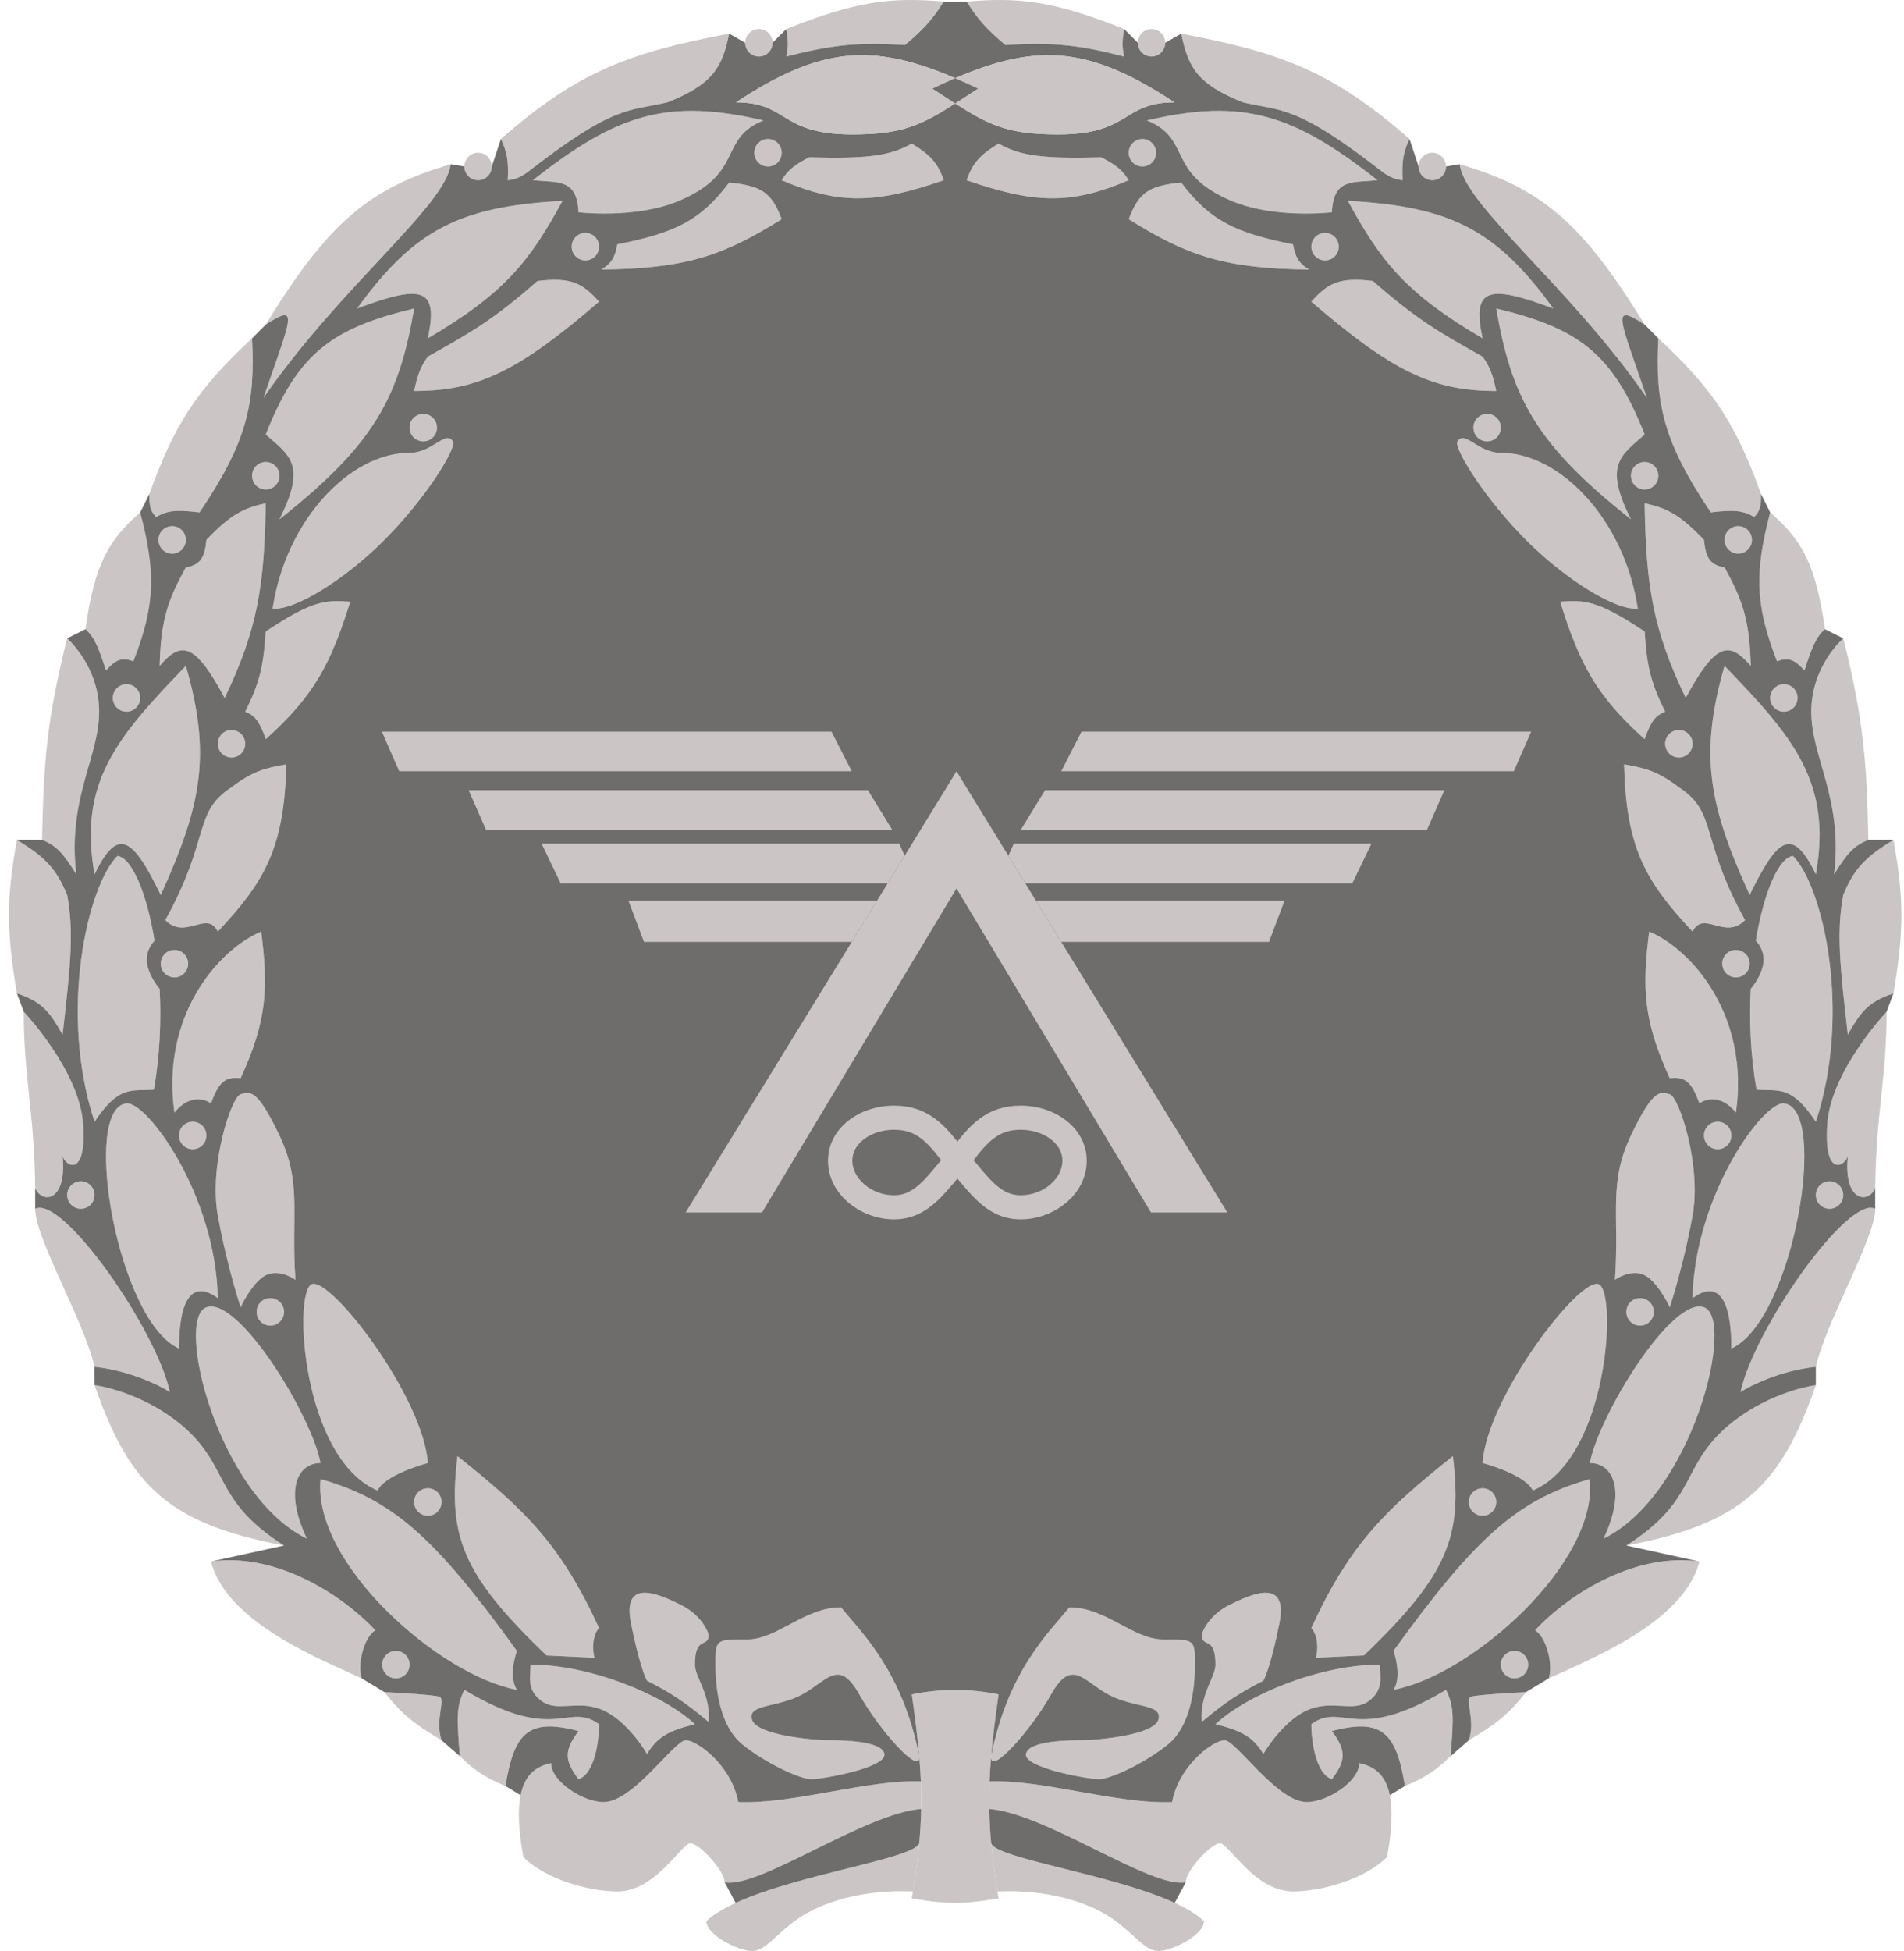 <svg width="164" height="168" viewBox="0 0 164 168" fill="none" xmlns="http://www.w3.org/2000/svg">
<path d="M78.636 162.871C74.212 162.674 70.673 163.858 68.707 165.238C66.74 166.619 65.954 168 64.774 168C63.594 168 60.841 166.619 60.841 165.436C61.446 164.861 62.321 164.338 63.366 163.858C68.774 161.374 78.723 160.051 79.176 158.729C79.058 160.007 78.879 161.36 78.636 162.871Z" fill="#CBC5C5"/>
<path d="M79.176 151.228C79.177 151.242 79.178 151.255 79.18 151.269C79.297 152.937 75.772 149.038 74.016 145.907C72.246 142.751 71.263 144.724 69.1 145.907C66.937 147.091 64.381 146.696 64.774 148.077C65.167 149.458 70.28 149.852 71.263 149.852C72.246 149.852 75.982 149.852 76.179 151.036C76.375 152.219 70.87 153.206 69.886 153.206C68.903 153.206 65.954 151.825 63.987 150.247C62.021 148.669 61.628 145.513 61.628 143.343C61.628 141.173 61.628 141.173 64.381 141.173C66.937 141.173 69.297 138.411 72.443 138.411C74.212 140.581 77.752 143.935 79.176 151.228Z" fill="#CBC5C5"/>
<path d="M59.858 143.343C59.858 140.778 61.038 141.962 61.038 140.778C60.907 140.252 60.252 139.003 58.678 138.214C56.712 137.228 53.566 135.847 54.352 139.792C54.982 142.948 55.532 144.395 55.729 144.724C57.776 145.773 58.934 146.515 61.038 148.274C61.235 145.907 59.858 144.447 59.858 143.343Z" fill="#CBC5C5"/>
<path d="M59.858 148.471C57.105 145.907 50.813 143.343 45.701 143.343C45.701 144.329 45.307 145.513 46.684 146.499C48.06 147.485 49.83 146.302 51.993 147.288C53.723 148.077 55.205 150.115 55.729 151.036C56.606 149.599 57.538 149.046 59.858 148.471Z" fill="#CBC5C5"/>
<path d="M49.83 153.206C51.246 152.732 51.6 149.852 51.6 148.471C48.847 146.499 47.864 150.247 39.998 145.513C39.305 146.941 39.337 147.809 39.605 151.228C40.864 152.43 41.682 153.014 43.538 153.797C44.284 149.23 45.484 147.912 49.83 149.063C48.611 150.705 48.577 151.564 49.83 153.206Z" fill="#CBC5C5"/>
<path d="M62.414 162.082C62.414 161.096 60.252 158.729 59.465 158.729C58.678 158.729 56.516 162.871 53.173 162.871C50.809 162.871 47.069 161.885 45.081 159.912C44.626 157.465 44.601 155.77 44.841 154.587C45.239 152.624 46.366 152.071 47.47 151.825C47.47 153.403 50.223 155.178 51.993 155.178C54.549 155.178 58.089 149.852 59.072 149.852C60.055 149.852 63.004 152.022 63.594 155.178C68.314 155.376 74.802 153.206 79.316 153.403C79.349 154.203 79.359 154.985 79.344 155.77C74.409 156.165 65.364 162.674 62.414 162.082Z" fill="#CBC5C5"/>
<path d="M51.206 142.751C50.892 141.489 51.272 140.515 51.6 140.187C48.259 132.94 45.233 130.03 39.408 125.392C38.575 132.222 39.756 135.552 47.077 142.554L51.206 142.751Z" fill="#CBC5C5"/>
<path d="M32.92 143.343C32.92 143.996 33.448 144.526 34.099 144.526C34.751 144.526 35.279 143.996 35.279 143.343C35.279 142.689 34.751 142.159 34.099 142.159C33.448 142.159 32.92 142.689 32.92 143.343Z" fill="#CBC5C5"/>
<path d="M35.672 129.337C35.672 129.991 36.201 130.521 36.852 130.521C37.504 130.521 38.032 129.991 38.032 129.337C38.032 128.684 37.504 128.154 36.852 128.154C36.201 128.154 35.672 128.684 35.672 129.337Z" fill="#CBC5C5"/>
<path d="M22.105 112.965C22.105 113.619 22.633 114.149 23.285 114.149C23.936 114.149 24.464 113.619 24.464 112.965C24.464 112.311 23.936 111.782 23.285 111.782C22.633 111.782 22.105 112.311 22.105 112.965Z" fill="#CBC5C5"/>
<path d="M5.784 102.905C5.784 103.559 6.312 104.088 6.964 104.088C7.616 104.088 8.144 103.559 8.144 102.905C8.144 102.251 7.616 101.721 6.964 101.721C6.312 101.721 5.784 102.251 5.784 102.905Z" fill="#CBC5C5"/>
<path d="M15.419 97.776C15.419 98.43 15.947 98.96 16.599 98.96C17.251 98.96 17.779 98.43 17.779 97.776C17.779 97.123 17.251 96.593 16.599 96.593C15.947 96.593 15.419 97.123 15.419 97.776Z" fill="#CBC5C5"/>
<path d="M13.846 82.982C13.846 83.635 14.374 84.165 15.026 84.165C15.678 84.165 16.206 83.635 16.206 82.982C16.206 82.328 15.678 81.798 15.026 81.798C14.374 81.798 13.846 82.328 13.846 82.982Z" fill="#CBC5C5"/>
<path d="M9.717 60.1C9.717 60.754 10.245 61.283 10.897 61.283C11.548 61.283 12.076 60.754 12.076 60.1C12.076 59.446 11.548 58.916 10.897 58.916C10.245 58.916 9.717 59.446 9.717 60.1Z" fill="#CBC5C5"/>
<path d="M18.762 64.045C18.762 64.699 19.29 65.229 19.942 65.229C20.593 65.229 21.122 64.699 21.122 64.045C21.122 63.391 20.593 62.862 19.942 62.862C19.29 62.862 18.762 63.391 18.762 64.045Z" fill="#CBC5C5"/>
<path d="M13.649 46.489C13.649 47.143 14.178 47.673 14.829 47.673C15.481 47.673 16.009 47.143 16.009 46.489C16.009 45.836 15.481 45.306 14.829 45.306C14.178 45.306 13.649 45.836 13.649 46.489Z" fill="#CBC5C5"/>
<path d="M21.712 40.966C21.712 41.62 22.24 42.15 22.891 42.15C23.543 42.15 24.071 41.62 24.071 40.966C24.071 40.312 23.543 39.782 22.891 39.782C22.24 39.782 21.712 40.312 21.712 40.966Z" fill="#CBC5C5"/>
<path d="M35.279 36.824C35.279 37.477 35.807 38.007 36.459 38.007C37.111 38.007 37.639 37.477 37.639 36.824C37.639 36.17 37.111 35.64 36.459 35.64C35.807 35.64 35.279 36.17 35.279 36.824Z" fill="#CBC5C5"/>
<path d="M49.24 21.24C49.24 21.894 49.768 22.424 50.42 22.424C51.072 22.424 51.6 21.894 51.6 21.24C51.6 20.587 51.072 20.057 50.42 20.057C49.768 20.057 49.24 20.587 49.24 21.24Z" fill="#CBC5C5"/>
<path d="M39.998 14.336C39.998 14.99 40.527 15.52 41.178 15.52C41.83 15.52 42.358 14.99 42.358 14.336C42.358 13.682 41.83 13.153 41.178 13.153C40.527 13.153 39.998 13.682 39.998 14.336Z" fill="#CBC5C5"/>
<path d="M64.971 13.153C64.971 13.806 65.499 14.336 66.15 14.336C66.802 14.336 67.33 13.806 67.33 13.153C67.33 12.499 66.802 11.969 66.15 11.969C65.499 11.969 64.971 12.499 64.971 13.153Z" fill="#CBC5C5"/>
<path d="M64.184 3.684C64.184 4.338 64.712 4.868 65.364 4.868C66.016 4.868 66.544 4.338 66.544 3.684C66.544 3.031 66.016 2.501 65.364 2.501C64.712 2.501 64.184 3.031 64.184 3.684Z" fill="#CBC5C5"/>
<path d="M44.521 142.159C44.259 142.883 43.892 144.566 44.521 145.513C37.832 144.273 26.895 134.609 27.61 127.365C33.715 129.111 37.354 132.207 44.521 142.159Z" fill="#CBC5C5"/>
<path d="M36.852 125.984C36.459 120.264 28.397 109.809 26.824 110.598C25.251 111.387 26.037 125.59 32.526 128.351C32.998 127.247 35.607 126.313 36.852 125.984Z" fill="#CBC5C5"/>
<path d="M32.33 140.384C29.183 137.031 23.481 133.677 18.172 134.466C19.549 139.792 27.807 142.948 31.15 144.526C30.757 143.343 31.346 140.976 32.33 140.384Z" fill="#CBC5C5"/>
<path d="M38.032 149.852C37.442 148.077 38.425 146.302 37.835 146.104C37.364 145.947 34.493 145.776 33.116 145.71C34.454 147.434 35.496 148.353 38.032 149.852Z" fill="#CBC5C5"/>
<path d="M27.61 125.984C26.824 121.842 20.532 111.584 17.779 112.571C15.026 113.557 18.762 128.746 26.431 132.494C24.464 128.351 25.595 125.984 27.61 125.984Z" fill="#CBC5C5"/>
<path d="M25.448 110.203C25.054 104.483 26.037 101.919 24.071 97.776C22.105 93.634 21.515 94.028 20.728 94.226C19.942 94.423 17.976 100.341 18.762 104.68C19.391 108.152 20.335 111.387 20.728 112.571C21.056 111.847 21.947 110.282 22.891 109.809C23.835 109.336 24.989 109.875 25.448 110.203Z" fill="#CBC5C5"/>
<path d="M18.762 111.782C18.586 102.905 12.666 94.837 10.897 95.015C6.964 95.409 10.11 113.754 15.419 116.121C15.419 111.782 16.599 110.203 18.762 111.782Z" fill="#CBC5C5"/>
<path d="M24.464 133.085C18.565 129.337 19.745 126.576 16.206 123.222C13.374 120.54 9.651 119.475 8.144 119.277C11.148 127.891 14.438 131.19 24.464 133.085Z" fill="#CBC5C5"/>
<path d="M14.633 119.869C13.453 114.442 5.391 102.905 3.031 104.088C3.031 106.653 7.253 113.754 8.144 117.699C11.133 118.015 13.715 119.277 14.633 119.869Z" fill="#CBC5C5"/>
<path d="M22.498 80.22C18.762 81.798 13.846 87.519 15.026 95.804C16.284 94.226 17.648 94.62 18.172 95.015C18.815 93.26 19.33 92.672 20.728 92.845C22.992 87.896 23.125 85.135 22.498 80.22Z" fill="#CBC5C5"/>
<path d="M10.11 73.711C7.554 76.275 5.021 87.129 8.144 96.593C10.288 93.39 11.324 93.985 13.256 93.831C13.773 90.881 13.895 87.892 13.752 85.152C13.456 84.823 12.824 83.929 12.666 82.982C12.509 82.035 13.032 81.272 13.313 81.009C12.623 76.786 11.32 73.823 10.11 73.711Z" fill="#CBC5C5"/>
<path d="M2.048 87.124C2.048 92.845 2.97 95.882 3.031 102.313C3.621 103.694 5.784 103.497 5.391 99.552C5.672 100.492 7.476 101.396 7.161 96.79C6.845 92.184 2.048 87.124 2.048 87.124Z" fill="#CBC5C5"/>
<path d="M24.661 65.82C24.487 73.016 22.82 75.892 18.762 80.22C17.807 78.31 16.009 81.009 14.239 79.234C18.172 72.133 16.599 69.963 19.942 67.793C21.814 66.373 22.838 66.148 24.661 65.82Z" fill="#CBC5C5"/>
<path d="M16.009 57.338C10.11 63.453 6.729 67.343 8.144 75.289C10.164 71.104 11.442 72.134 13.846 77.064C17.398 69.273 18.2 64.948 16.009 57.338Z" fill="#CBC5C5"/>
<path d="M5.391 89.097C6.077 83.149 6.374 80.22 5.784 77.064C4.873 74.873 3.948 73.827 1.458 72.33C0.509 77.495 0.587 80.381 1.458 85.546C3.679 86.263 4.337 87.236 5.391 89.097Z" fill="#CBC5C5"/>
<path d="M6.571 75.289C5.784 68.779 8.537 65.229 8.537 61.283C8.537 57.338 5.784 54.971 5.784 54.971C4.007 62.022 3.755 65.756 3.621 72.33C4.801 72.774 5.452 73.462 6.571 75.289Z" fill="#CBC5C5"/>
<path d="M30.167 51.815C28.474 57.227 27.032 59.924 22.891 63.651C22.324 62.029 21.924 61.605 21.122 61.283C22.487 58.575 22.701 57.064 22.891 54.38C27.031 51.604 28.158 51.678 30.167 51.815Z" fill="#CBC5C5"/>
<path d="M19.352 60.1C16.792 55.328 15.611 55.163 13.752 57.338C13.847 53.266 14.519 51.582 16.009 48.856C17.395 48.654 17.645 47.802 17.779 46.489C19.906 44.256 21 43.757 22.891 43.333C22.773 50.416 22.199 54.174 19.352 60.1Z" fill="#CBC5C5"/>
<path d="M12.076 44.122C9.287 46.56 8.159 48.612 7.357 54.182C8.114 54.83 8.488 55.745 9.127 57.733C10.024 56.736 10.542 56.594 11.487 56.944C13.404 52.038 13.406 49.232 12.076 44.122Z" fill="#CBC5C5"/>
<path d="M23.481 52.407C24.631 44.756 30.167 38.993 35.279 38.993C37.245 38.993 38.36 37.021 39.015 38.007C39.367 38.536 36.698 42.95 32.92 46.686C29.653 49.916 25.396 52.59 23.481 52.407Z" fill="#CBC5C5"/>
<path d="M35.672 26.566C28.716 28.241 25.682 30.306 22.891 37.415C24.928 39.225 26.459 39.985 24.071 44.714C32.279 38.242 34.358 34.195 35.672 26.566Z" fill="#CBC5C5"/>
<path d="M21.712 29.131C16.915 33.587 15.025 36.557 12.863 42.544C12.861 43.509 12.921 43.998 13.453 44.517C14.342 43.999 15.077 43.86 17.189 44.122C21.265 38.076 21.994 34.815 21.712 29.131Z" fill="#CBC5C5"/>
<path d="M48.453 17.295C39.567 17.788 35.675 19.79 30.757 26.566C36.425 24.431 37.772 24.823 36.852 29.131C43.452 25.259 45.606 22.524 48.453 17.295Z" fill="#CBC5C5"/>
<path d="M38.819 14.139C38.425 17.689 29.38 24.593 22.695 34.259C25.054 27.355 25.855 26.02 22.891 27.947C28.388 18.958 31.927 16.194 38.819 14.139Z" fill="#CBC5C5"/>
<path d="M51.6 25.974C50.197 24.422 49.242 23.828 46.291 24.199C42.526 27.521 40.49 28.665 37.016 30.616L36.852 30.709C36.235 31.543 35.954 32.308 35.672 33.667C41.15 33.679 44.664 31.948 51.6 25.974Z" fill="#CBC5C5"/>
<path d="M58.482 17.295C54.746 18.873 49.83 18.281 49.83 18.281C49.696 15.362 48.089 15.737 45.897 15.52C53.15 9.82 57.465 8.437 65.757 10.371C61.825 11.969 64.184 14.886 58.482 17.295Z" fill="#CBC5C5"/>
<path d="M51.796 23.213C59.131 23.14 62.366 21.98 67.33 18.873C66.446 16.517 65.532 15.999 62.808 15.717C60.315 19.047 58.055 20.068 53.173 21.043C52.983 22.091 52.716 22.656 51.796 23.213Z" fill="#CBC5C5"/>
<path d="M62.808 2.895C62.207 5.762 61.476 7.222 57.499 8.813C54.002 9.623 52.891 9.017 45.307 14.928C44.672 15.327 44.328 15.459 43.734 15.52C43.823 13.868 43.671 13.09 43.145 11.969C49.873 6.063 54.353 4.511 62.808 2.895Z" fill="#CBC5C5"/>
<path d="M81.291 15.52C80.764 14.021 80.143 13.346 78.538 12.364C76.631 13.445 74.66 13.678 69.69 13.547C68.427 14.207 67.882 14.629 67.33 15.52C72.225 17.598 75.304 17.591 81.291 15.52Z" fill="#CBC5C5"/>
<path d="M81.291 0.134C80.358 1.607 79.674 2.43 77.948 3.881C73.716 3.612 71.504 3.903 67.724 4.868C67.928 3.945 67.876 3.424 67.724 2.501C73.817 0.082 76.694 -0.247 81.291 0.134Z" fill="#CBC5C5"/>
<path d="M85.915 162.871C90.338 162.674 93.878 163.858 95.844 165.238C97.81 166.619 98.597 168 99.777 168C100.957 168 103.709 166.619 103.709 165.436C103.105 164.861 102.229 164.338 101.185 163.858C95.776 161.374 85.828 160.051 85.375 158.729C85.493 160.007 85.672 161.36 85.915 162.871Z" fill="#CBC5C5"/>
<path d="M85.375 151.228C85.374 151.242 85.373 151.255 85.371 151.269C85.254 152.937 88.779 149.038 90.535 145.907C92.305 142.751 93.288 144.724 95.451 145.907C97.614 147.091 100.17 146.696 99.777 148.077C99.383 149.458 94.271 149.852 93.288 149.852C92.305 149.852 88.569 149.852 88.372 151.036C88.175 152.219 93.681 153.206 94.664 153.206C95.647 153.206 98.597 151.825 100.563 150.247C102.53 148.669 102.923 145.513 102.923 143.343C102.923 141.173 102.923 141.173 100.17 141.173C97.614 141.173 95.254 138.411 92.108 138.411C90.338 140.581 86.799 143.935 85.375 151.228Z" fill="#CBC5C5"/>
<path d="M104.693 143.343C104.693 140.778 103.513 141.962 103.513 140.778C103.644 140.252 104.299 139.003 105.872 138.214C107.839 137.228 110.985 135.847 110.198 139.792C109.569 142.948 109.018 144.395 108.822 144.724C106.775 145.773 105.616 146.515 103.513 148.274C103.316 145.907 104.693 144.447 104.693 143.343Z" fill="#CBC5C5"/>
<path d="M104.693 148.471C107.445 145.907 113.738 143.343 118.85 143.343C118.85 144.329 119.243 145.513 117.867 146.499C116.491 147.485 114.721 146.302 112.558 147.288C110.827 148.077 109.346 150.115 108.822 151.036C107.945 149.599 107.013 149.046 104.693 148.471Z" fill="#CBC5C5"/>
<path d="M114.721 153.206C113.305 152.732 112.951 149.852 112.951 148.471C115.704 146.499 116.687 150.247 124.552 145.513C125.246 146.941 125.214 147.809 124.946 151.228C123.687 152.43 122.869 153.014 121.013 153.797C120.267 149.23 119.067 147.912 114.721 149.063C115.94 150.705 115.974 151.564 114.721 153.206Z" fill="#CBC5C5"/>
<path d="M102.136 162.082C102.136 161.096 104.299 158.729 105.086 158.729C105.872 158.729 108.035 162.871 111.378 162.871C113.742 162.871 117.482 161.885 119.47 159.912C119.925 157.465 119.95 155.77 119.71 154.587C119.312 152.624 118.185 152.071 117.08 151.825C117.08 153.403 114.328 155.178 112.558 155.178C110.002 155.178 106.462 149.852 105.479 149.852C104.496 149.852 101.546 152.022 100.957 155.178C96.237 155.376 89.748 153.206 85.234 153.403C85.201 154.203 85.192 154.985 85.207 155.77C90.142 156.165 99.187 162.674 102.136 162.082Z" fill="#CBC5C5"/>
<path d="M113.344 142.751C113.659 141.489 113.279 140.515 112.951 140.187C116.292 132.94 119.317 130.03 125.142 125.392C125.976 132.222 124.795 135.552 117.474 142.554L113.344 142.751Z" fill="#CBC5C5"/>
<path d="M131.631 143.343C131.631 143.996 131.103 144.526 130.451 144.526C129.8 144.526 129.272 143.996 129.272 143.343C129.272 142.689 129.8 142.159 130.451 142.159C131.103 142.159 131.631 142.689 131.631 143.343Z" fill="#CBC5C5"/>
<path d="M128.878 129.337C128.878 129.991 128.35 130.521 127.699 130.521C127.047 130.521 126.519 129.991 126.519 129.337C126.519 128.684 127.047 128.154 127.699 128.154C128.35 128.154 128.878 128.684 128.878 129.337Z" fill="#CBC5C5"/>
<path d="M142.446 112.965C142.446 113.619 141.918 114.149 141.266 114.149C140.615 114.149 140.086 113.619 140.086 112.965C140.086 112.311 140.615 111.782 141.266 111.782C141.918 111.782 142.446 112.311 142.446 112.965Z" fill="#CBC5C5"/>
<path d="M158.767 102.905C158.767 103.559 158.238 104.088 157.587 104.088C156.935 104.088 156.407 103.559 156.407 102.905C156.407 102.251 156.935 101.721 157.587 101.721C158.238 101.721 158.767 102.251 158.767 102.905Z" fill="#CBC5C5"/>
<path d="M149.132 97.776C149.132 98.43 148.603 98.96 147.952 98.96C147.3 98.96 146.772 98.43 146.772 97.776C146.772 97.123 147.3 96.593 147.952 96.593C148.603 96.593 149.132 97.123 149.132 97.776Z" fill="#CBC5C5"/>
<path d="M150.705 82.982C150.705 83.635 150.176 84.165 149.525 84.165C148.873 84.165 148.345 83.635 148.345 82.982C148.345 82.328 148.873 81.798 149.525 81.798C150.176 81.798 150.705 82.328 150.705 82.982Z" fill="#CBC5C5"/>
<path d="M154.834 60.1C154.834 60.754 154.306 61.283 153.654 61.283C153.003 61.283 152.474 60.754 152.474 60.1C152.474 59.446 153.003 58.916 153.654 58.916C154.306 58.916 154.834 59.446 154.834 60.1Z" fill="#CBC5C5"/>
<path d="M145.789 64.045C145.789 64.699 145.261 65.229 144.609 65.229C143.957 65.229 143.429 64.699 143.429 64.045C143.429 63.391 143.957 62.862 144.609 62.862C145.261 62.862 145.789 63.391 145.789 64.045Z" fill="#CBC5C5"/>
<path d="M150.901 46.489C150.901 47.143 150.373 47.673 149.721 47.673C149.07 47.673 148.542 47.143 148.542 46.489C148.542 45.836 149.07 45.306 149.721 45.306C150.373 45.306 150.901 45.836 150.901 46.489Z" fill="#CBC5C5"/>
<path d="M142.839 40.966C142.839 41.62 142.311 42.15 141.66 42.15C141.008 42.15 140.48 41.62 140.48 40.966C140.48 40.312 141.008 39.782 141.66 39.782C142.311 39.782 142.839 40.312 142.839 40.966Z" fill="#CBC5C5"/>
<path d="M129.272 36.824C129.272 37.477 128.743 38.007 128.092 38.007C127.44 38.007 126.912 37.477 126.912 36.824C126.912 36.17 127.44 35.64 128.092 35.64C128.743 35.64 129.272 36.17 129.272 36.824Z" fill="#CBC5C5"/>
<path d="M115.311 21.24C115.311 21.894 114.782 22.424 114.131 22.424C113.479 22.424 112.951 21.894 112.951 21.24C112.951 20.587 113.479 20.057 114.131 20.057C114.782 20.057 115.311 20.587 115.311 21.24Z" fill="#CBC5C5"/>
<path d="M124.552 14.336C124.552 14.99 124.024 15.52 123.373 15.52C122.721 15.52 122.193 14.99 122.193 14.336C122.193 13.682 122.721 13.153 123.373 13.153C124.024 13.153 124.552 13.682 124.552 14.336Z" fill="#CBC5C5"/>
<path d="M99.58 13.153C99.58 13.806 99.052 14.336 98.4 14.336C97.749 14.336 97.221 13.806 97.221 13.153C97.221 12.499 97.749 11.969 98.4 11.969C99.052 11.969 99.58 12.499 99.58 13.153Z" fill="#CBC5C5"/>
<path d="M100.367 3.684C100.367 4.338 99.838 4.868 99.187 4.868C98.535 4.868 98.007 4.338 98.007 3.684C98.007 3.031 98.535 2.501 99.187 2.501C99.838 2.501 100.367 3.031 100.367 3.684Z" fill="#CBC5C5"/>
<path d="M120.03 142.159C120.292 142.883 120.659 144.566 120.03 145.513C126.719 144.273 137.656 134.609 136.94 127.365C130.836 129.111 127.197 132.207 120.03 142.159Z" fill="#CBC5C5"/>
<path d="M127.699 125.984C128.092 120.264 136.154 109.809 137.727 110.598C139.3 111.387 138.513 125.59 132.024 128.351C131.553 127.247 128.944 126.313 127.699 125.984Z" fill="#CBC5C5"/>
<path d="M132.221 140.384C135.367 137.031 141.07 133.677 146.379 134.466C145.002 139.792 136.744 142.948 133.401 144.526C133.794 143.343 133.204 140.976 132.221 140.384Z" fill="#CBC5C5"/>
<path d="M126.519 149.852C127.109 148.077 126.126 146.302 126.715 146.104C127.187 145.947 130.058 145.776 131.435 145.71C130.097 147.434 129.054 148.353 126.519 149.852Z" fill="#CBC5C5"/>
<path d="M136.94 125.984C137.727 121.842 144.019 111.584 146.772 112.571C149.525 113.557 145.789 128.746 138.12 132.494C140.086 128.351 138.956 125.984 136.94 125.984Z" fill="#CBC5C5"/>
<path d="M139.103 110.203C139.497 104.483 138.513 101.919 140.48 97.776C142.446 93.634 143.036 94.028 143.822 94.226C144.609 94.423 146.575 100.341 145.789 104.68C145.16 108.152 144.216 111.387 143.822 112.571C143.495 111.847 142.603 110.282 141.66 109.809C140.716 109.336 139.562 109.875 139.103 110.203Z" fill="#CBC5C5"/>
<path d="M145.789 111.782C145.965 102.905 151.884 94.837 153.654 95.015C157.587 95.409 154.441 113.754 149.132 116.121C149.132 111.782 147.952 110.203 145.789 111.782Z" fill="#CBC5C5"/>
<path d="M140.086 133.085C145.985 129.337 144.806 126.576 148.345 123.222C151.177 120.54 154.899 119.475 156.407 119.277C153.402 127.891 150.113 131.19 140.086 133.085Z" fill="#CBC5C5"/>
<path d="M149.918 119.869C151.098 114.442 159.16 102.905 161.519 104.088C161.519 106.653 157.298 113.754 156.407 117.699C153.418 118.015 150.836 119.277 149.918 119.869Z" fill="#CBC5C5"/>
<path d="M142.053 80.22C145.789 81.798 150.705 87.519 149.525 95.804C148.266 94.226 146.903 94.62 146.379 95.015C145.736 93.26 145.221 92.672 143.822 92.845C141.559 87.896 141.426 85.135 142.053 80.22Z" fill="#CBC5C5"/>
<path d="M154.441 73.711C156.997 76.275 159.53 87.129 156.407 96.593C154.263 93.39 153.227 93.985 151.295 93.831C150.778 90.881 150.656 87.892 150.799 85.152C151.095 84.823 151.727 83.929 151.884 82.982C152.042 82.035 151.519 81.272 151.237 81.009C151.927 76.786 153.231 73.823 154.441 73.711Z" fill="#CBC5C5"/>
<path d="M162.503 87.124C162.503 92.845 161.581 95.882 161.519 102.313C160.93 103.694 158.767 103.497 159.16 99.552C158.879 100.492 157.075 101.396 157.39 96.79C157.705 92.184 162.503 87.124 162.503 87.124Z" fill="#CBC5C5"/>
<path d="M139.89 65.82C140.064 73.016 141.731 75.892 145.789 80.22C146.744 78.31 148.542 81.009 150.311 79.234C146.379 72.133 147.952 69.963 144.609 67.793C142.737 66.373 141.713 66.148 139.89 65.82Z" fill="#CBC5C5"/>
<path d="M148.542 57.338C154.441 63.453 157.821 67.343 156.407 75.289C154.387 71.104 153.109 72.134 150.705 77.064C147.153 69.273 146.351 64.948 148.542 57.338Z" fill="#CBC5C5"/>
<path d="M159.16 89.097C158.473 83.149 158.177 80.22 158.767 77.064C159.677 74.873 160.602 73.827 163.092 72.33C164.042 77.495 163.963 80.381 163.092 85.546C160.872 86.263 160.214 87.236 159.16 89.097Z" fill="#CBC5C5"/>
<path d="M157.98 75.289C158.767 68.779 156.014 65.229 156.014 61.283C156.014 57.338 158.767 54.971 158.767 54.971C160.544 62.022 160.796 65.756 160.93 72.33C159.75 72.774 159.099 73.462 157.98 75.289Z" fill="#CBC5C5"/>
<path d="M134.384 51.815C136.077 57.227 137.519 59.924 141.66 63.651C142.226 62.029 142.626 61.605 143.429 61.283C142.064 58.575 141.849 57.064 141.66 54.38C137.52 51.604 136.393 51.678 134.384 51.815Z" fill="#CBC5C5"/>
<path d="M145.199 60.1C147.759 55.328 148.94 55.163 150.799 57.338C150.704 53.266 150.032 51.582 148.542 48.856C147.156 48.654 146.906 47.802 146.772 46.489C144.645 44.256 143.55 43.757 141.66 43.333C141.778 50.416 142.352 54.174 145.199 60.1Z" fill="#CBC5C5"/>
<path d="M152.474 44.122C155.263 46.56 156.392 48.612 157.193 54.182C156.437 54.83 156.063 55.745 155.424 57.733C154.527 56.736 154.009 56.594 153.064 56.944C151.147 52.038 151.144 49.232 152.474 44.122Z" fill="#CBC5C5"/>
<path d="M141.07 52.407C139.92 44.756 134.384 38.993 129.272 38.993C127.305 38.993 126.191 37.021 125.536 38.007C125.184 38.536 127.853 42.95 131.631 46.686C134.898 49.916 139.155 52.59 141.07 52.407Z" fill="#CBC5C5"/>
<path d="M128.878 26.566C135.834 28.241 138.869 30.306 141.66 37.415C139.623 39.225 138.092 39.985 140.48 44.714C132.272 38.242 130.193 34.195 128.878 26.566Z" fill="#CBC5C5"/>
<path d="M142.839 29.131C147.635 33.587 149.526 36.557 151.688 42.544C151.69 43.509 151.63 43.998 151.098 44.517C150.209 43.999 149.474 43.86 147.362 44.122C143.286 38.076 142.556 34.815 142.839 29.131Z" fill="#CBC5C5"/>
<path d="M116.097 17.295C124.983 17.788 128.876 19.79 133.794 26.566C128.125 24.431 126.779 24.823 127.699 29.131C121.099 25.259 118.945 22.524 116.097 17.295Z" fill="#CBC5C5"/>
<path d="M125.732 14.139C126.126 17.689 135.171 24.593 141.856 34.259C139.497 27.355 138.695 26.02 141.66 27.947C136.163 18.958 132.624 16.194 125.732 14.139Z" fill="#CBC5C5"/>
<path d="M112.951 25.974C114.354 24.422 115.309 23.828 118.26 24.199C122.025 27.521 124.061 28.665 127.535 30.616L127.699 30.709C128.315 31.543 128.597 32.308 128.878 33.667C123.401 33.679 119.887 31.948 112.951 25.974Z" fill="#CBC5C5"/>
<path d="M106.069 17.295C109.805 18.873 114.721 18.281 114.721 18.281C114.855 15.362 116.462 15.737 118.653 15.52C111.4 9.82 107.086 8.437 98.793 10.371C102.726 11.969 100.367 14.886 106.069 17.295Z" fill="#CBC5C5"/>
<path d="M112.754 23.213C105.42 23.14 102.185 21.98 97.221 18.873C98.105 16.517 99.019 15.999 101.743 15.717C104.235 19.047 106.496 20.068 111.378 21.043C111.568 22.091 111.835 22.656 112.754 23.213Z" fill="#CBC5C5"/>
<path d="M101.743 2.895C102.344 5.762 103.075 7.222 107.052 8.813C110.549 9.623 111.66 9.017 119.243 14.928C119.878 15.327 120.223 15.459 120.816 15.52C120.728 13.868 120.88 13.09 121.406 11.969C114.678 6.063 110.198 4.511 101.743 2.895Z" fill="#CBC5C5"/>
<path d="M83.26 15.52C83.786 14.021 84.407 13.346 86.012 12.364C87.92 13.445 89.891 13.678 94.861 13.547C96.124 14.207 96.669 14.629 97.221 15.52C92.326 17.598 89.247 17.591 83.26 15.52Z" fill="#CBC5C5"/>
<path d="M83.26 0.134C84.192 1.607 84.877 2.43 86.602 3.881C90.835 3.612 93.047 3.903 96.827 4.868C96.623 3.945 96.675 3.424 96.827 2.501C90.733 0.082 87.857 -0.247 83.26 0.134Z" fill="#CBC5C5"/>
<path d="M78.538 163.463C78.538 163.463 80.506 163.858 82.275 163.858C84.045 163.858 86.012 163.463 86.012 163.463C85.979 163.263 85.947 163.066 85.915 162.871C85.672 161.36 85.493 160.007 85.375 158.729C85.281 157.709 85.225 156.737 85.207 155.77C85.192 154.985 85.201 154.203 85.234 153.403C85.263 152.711 85.309 152.004 85.371 151.269L85.375 151.228C85.511 149.64 85.726 147.915 86.012 145.907C86.012 145.907 84.242 145.513 82.275 145.513C80.309 145.513 78.538 145.907 78.538 145.907C78.825 147.915 79.039 149.64 79.176 151.228L79.18 151.269C79.242 152.004 79.288 152.711 79.316 153.403C79.349 154.203 79.359 154.985 79.344 155.77C79.326 156.737 79.27 157.709 79.176 158.729C79.058 160.007 78.879 161.36 78.636 162.871C78.604 163.066 78.572 163.263 78.538 163.463Z" fill="#CBC5C5"/>
<path fill-rule="evenodd" clip-rule="evenodd" d="M78.538 145.907C78.538 145.907 80.309 145.513 82.275 145.513C84.242 145.513 86.012 145.907 86.012 145.907C85.726 147.915 85.511 149.64 85.375 151.228C86.799 143.935 90.338 140.581 92.108 138.411C95.254 138.411 97.614 141.173 100.17 141.173C102.923 141.173 102.923 141.173 102.923 143.343C102.923 145.513 102.53 148.669 100.563 150.247C98.597 151.825 95.647 153.206 94.664 153.206C93.681 153.206 88.175 152.219 88.372 151.036C88.569 149.852 92.305 149.852 93.288 149.852C94.271 149.852 99.383 149.458 99.777 148.077C100.17 146.696 97.614 147.091 95.451 145.907C93.288 144.724 92.305 142.751 90.535 145.907C88.779 149.038 85.254 152.937 85.371 151.269C85.309 152.004 85.263 152.711 85.234 153.403C89.748 153.206 96.237 155.376 100.957 155.178C101.546 152.022 104.496 149.852 105.479 149.852C106.462 149.852 110.002 155.178 112.558 155.178C114.328 155.178 117.08 153.403 117.08 151.825C118.185 152.071 119.312 152.624 119.71 154.587L121.013 153.797C120.267 149.23 119.067 147.912 114.721 149.063C115.94 150.705 115.974 151.564 114.721 153.206C113.305 152.732 112.951 149.852 112.951 148.471C115.704 146.499 116.687 150.247 124.552 145.513C125.246 146.941 125.214 147.809 124.946 151.228L126.519 149.852C127.109 148.077 126.126 146.302 126.715 146.104C127.187 145.947 130.058 145.776 131.435 145.71L133.401 144.526C133.794 143.343 133.204 140.976 132.221 140.384C135.367 137.031 141.07 133.677 146.379 134.466L140.086 133.085C145.985 129.337 144.806 126.576 148.345 123.222C151.177 120.54 154.899 119.475 156.407 119.277V117.699C153.418 118.015 150.836 119.277 149.918 119.869C151.098 114.442 159.16 102.905 161.519 104.088V102.313C160.93 103.694 158.767 103.497 159.16 99.552C158.879 100.492 157.075 101.396 157.39 96.79C157.705 92.184 162.503 87.124 162.503 87.124L163.092 85.546C160.872 86.263 160.214 87.236 159.16 89.097C158.473 83.149 158.177 80.22 158.767 77.064C159.677 74.873 160.602 73.827 163.092 72.33H160.93C159.75 72.774 159.099 73.462 157.98 75.289C158.767 68.779 156.014 65.229 156.014 61.283C156.014 57.338 158.767 54.971 158.767 54.971L157.193 54.182C156.437 54.83 156.063 55.745 155.424 57.733C154.527 56.736 154.009 56.594 153.064 56.944C151.147 52.038 151.144 49.232 152.474 44.122L151.688 42.544C151.69 43.509 151.63 43.998 151.098 44.517C150.209 43.999 149.474 43.86 147.362 44.122C143.286 38.076 142.556 34.815 142.839 29.131L141.66 27.947C138.695 26.02 139.497 27.355 141.856 34.259C135.171 24.593 126.126 17.689 125.732 14.139L124.552 14.336C124.552 14.99 124.024 15.52 123.373 15.52C122.721 15.52 122.193 14.99 122.193 14.336L121.406 11.969C120.88 13.09 120.728 13.868 120.816 15.52C120.223 15.459 119.878 15.327 119.243 14.928C111.66 9.017 110.549 9.623 107.052 8.813C103.075 7.222 102.344 5.762 101.743 2.895L100.367 3.684C100.367 4.338 99.838 4.868 99.187 4.868C98.535 4.868 98.007 4.338 98.007 3.684L96.827 2.501C96.675 3.424 96.623 3.945 96.827 4.868C93.047 3.903 90.835 3.612 86.602 3.881C84.877 2.43 84.192 1.607 83.26 0.134H83.259H81.292H81.291C80.358 1.607 79.674 2.43 77.948 3.881C73.716 3.612 71.504 3.903 67.724 4.868C67.928 3.945 67.876 3.424 67.724 2.501L66.544 3.684C66.544 4.338 66.016 4.868 65.364 4.868C64.712 4.868 64.184 4.338 64.184 3.684L62.808 2.895C62.207 5.762 61.476 7.222 57.499 8.813C54.002 9.623 52.891 9.017 45.307 14.928C44.672 15.327 44.328 15.459 43.734 15.52C43.823 13.868 43.671 13.09 43.145 11.969L42.358 14.336C42.358 14.99 41.83 15.52 41.178 15.52C40.527 15.52 39.998 14.99 39.998 14.336L38.819 14.139C38.425 17.689 29.38 24.593 22.695 34.259C25.054 27.355 25.855 26.02 22.891 27.947L21.712 29.131C21.994 34.815 21.265 38.076 17.189 44.122C15.077 43.86 14.342 43.999 13.453 44.517C12.921 43.998 12.861 43.509 12.863 42.544L12.076 44.122C13.406 49.232 13.404 52.038 11.487 56.944C10.542 56.594 10.024 56.736 9.127 57.733C8.488 55.745 8.114 54.83 7.357 54.182L5.784 54.971C5.784 54.971 8.537 57.338 8.537 61.283C8.537 65.229 5.784 68.779 6.571 75.289C5.452 73.462 4.801 72.774 3.621 72.33H1.458C3.948 73.827 4.873 74.873 5.784 77.064C6.374 80.22 6.077 83.149 5.391 89.097C4.337 87.236 3.679 86.263 1.458 85.546L2.048 87.124C2.048 87.124 6.845 92.184 7.161 96.79C7.476 101.396 5.672 100.492 5.391 99.552C5.784 103.497 3.621 103.694 3.031 102.313V104.088C5.391 102.905 13.453 114.442 14.633 119.869C13.715 119.277 11.133 118.015 8.144 117.699V119.277C9.651 119.475 13.374 120.54 16.206 123.222C19.745 126.576 18.565 129.337 24.464 133.085L18.172 134.466C23.481 133.677 29.183 137.031 32.33 140.384C31.346 140.976 30.757 143.343 31.15 144.526L33.116 145.71C34.493 145.776 37.364 145.947 37.835 146.104C38.425 146.302 37.442 148.077 38.032 149.852L39.605 151.228C39.337 147.809 39.305 146.941 39.998 145.513C47.864 150.247 48.847 146.499 51.6 148.471C51.6 149.852 51.246 152.732 49.83 153.206C48.577 151.564 48.611 150.705 49.83 149.063C45.484 147.912 44.284 149.23 43.538 153.797L44.841 154.587C45.239 152.624 46.366 152.071 47.47 151.825C47.47 153.403 50.223 155.178 51.993 155.178C54.549 155.178 58.089 149.852 59.072 149.852C60.055 149.852 63.004 152.022 63.594 155.178C68.314 155.376 74.802 153.206 79.316 153.403C79.288 152.711 79.242 152.004 79.18 151.269C79.297 152.937 75.772 149.038 74.016 145.907C72.246 142.751 71.263 144.724 69.1 145.907C66.937 147.091 64.381 146.696 64.774 148.077C65.167 149.458 70.28 149.852 71.263 149.852C72.246 149.852 75.982 149.852 76.179 151.036C76.375 152.219 70.87 153.206 69.886 153.206C68.903 153.206 65.954 151.825 63.987 150.247C62.021 148.669 61.628 145.513 61.628 143.343C61.628 141.173 61.628 141.173 64.381 141.173C66.937 141.173 69.297 138.411 72.443 138.411C74.212 140.581 77.752 143.935 79.176 151.228C79.039 149.64 78.825 147.915 78.538 145.907ZM61.038 140.778C61.038 141.962 59.858 140.778 59.858 143.343C59.858 144.447 61.235 145.907 61.038 148.274C58.934 146.515 57.776 145.773 55.729 144.724C55.532 144.395 54.982 142.948 54.352 139.792C53.566 135.847 56.712 137.228 58.678 138.214C60.252 139.003 60.907 140.252 61.038 140.778ZM45.701 143.343C50.813 143.343 57.105 145.907 59.858 148.471C57.538 149.046 56.606 149.599 55.729 151.036C55.205 150.115 53.723 148.077 51.993 147.288C49.83 146.302 48.06 147.485 46.684 146.499C45.307 145.513 45.701 144.329 45.701 143.343ZM51.6 140.187C51.272 140.515 50.892 141.489 51.206 142.751L47.077 142.554C39.756 135.552 38.575 132.222 39.408 125.392C45.233 130.03 48.259 132.94 51.6 140.187ZM44.521 145.513C43.892 144.566 44.259 142.883 44.521 142.159C37.354 132.207 33.715 129.111 27.61 127.365C26.895 134.609 37.832 144.273 44.521 145.513ZM34.099 144.526C33.448 144.526 32.92 143.996 32.92 143.343C32.92 142.689 33.448 142.159 34.099 142.159C34.751 142.159 35.279 142.689 35.279 143.343C35.279 143.996 34.751 144.526 34.099 144.526ZM36.852 130.521C36.201 130.521 35.672 129.991 35.672 129.337C35.672 128.684 36.201 128.154 36.852 128.154C37.504 128.154 38.032 128.684 38.032 129.337C38.032 129.991 37.504 130.521 36.852 130.521ZM23.285 114.149C22.633 114.149 22.105 113.619 22.105 112.965C22.105 112.311 22.633 111.782 23.285 111.782C23.936 111.782 24.464 112.311 24.464 112.965C24.464 113.619 23.936 114.149 23.285 114.149ZM6.964 104.088C6.312 104.088 5.784 103.559 5.784 102.905C5.784 102.251 6.312 101.721 6.964 101.721C7.616 101.721 8.144 102.251 8.144 102.905C8.144 103.559 7.616 104.088 6.964 104.088ZM16.599 98.96C15.947 98.96 15.419 98.43 15.419 97.776C15.419 97.123 15.947 96.593 16.599 96.593C17.251 96.593 17.779 97.123 17.779 97.776C17.779 98.43 17.251 98.96 16.599 98.96ZM15.026 84.165C14.374 84.165 13.846 83.635 13.846 82.982C13.846 82.328 14.374 81.798 15.026 81.798C15.678 81.798 16.206 82.328 16.206 82.982C16.206 83.635 15.678 84.165 15.026 84.165ZM10.897 61.283C10.245 61.283 9.717 60.754 9.717 60.1C9.717 59.446 10.245 58.916 10.897 58.916C11.548 58.916 12.076 59.446 12.076 60.1C12.076 60.754 11.548 61.283 10.897 61.283ZM19.942 65.229C19.29 65.229 18.762 64.699 18.762 64.045C18.762 63.391 19.29 62.862 19.942 62.862C20.593 62.862 21.122 63.391 21.122 64.045C21.122 64.699 20.593 65.229 19.942 65.229ZM14.829 47.673C14.178 47.673 13.649 47.143 13.649 46.489C13.649 45.836 14.178 45.306 14.829 45.306C15.481 45.306 16.009 45.836 16.009 46.489C16.009 47.143 15.481 47.673 14.829 47.673ZM22.891 42.15C22.24 42.15 21.712 41.62 21.712 40.966C21.712 40.312 22.24 39.782 22.891 39.782C23.543 39.782 24.071 40.312 24.071 40.966C24.071 41.62 23.543 42.15 22.891 42.15ZM36.459 38.007C35.807 38.007 35.279 37.477 35.279 36.824C35.279 36.17 35.807 35.64 36.459 35.64C37.111 35.64 37.639 36.17 37.639 36.824C37.639 37.477 37.111 38.007 36.459 38.007ZM50.42 22.424C49.768 22.424 49.24 21.894 49.24 21.24C49.24 20.587 49.768 20.057 50.42 20.057C51.072 20.057 51.6 20.587 51.6 21.24C51.6 21.894 51.072 22.424 50.42 22.424ZM66.15 14.336C65.499 14.336 64.971 13.806 64.971 13.153C64.971 12.499 65.499 11.969 66.15 11.969C66.802 11.969 67.33 12.499 67.33 13.153C67.33 13.806 66.802 14.336 66.15 14.336ZM26.824 110.598C28.397 109.809 36.459 120.264 36.852 125.984C35.607 126.313 32.998 127.247 32.526 128.351C26.037 125.59 25.251 111.387 26.824 110.598ZM17.779 112.571C20.532 111.584 26.824 121.842 27.61 125.984C25.595 125.984 24.464 128.351 26.431 132.494C18.762 128.746 15.026 113.557 17.779 112.571ZM24.071 97.776C26.037 101.919 25.054 104.483 25.448 110.203C24.989 109.875 23.835 109.336 22.891 109.809C21.947 110.282 21.056 111.847 20.728 112.571C20.335 111.387 19.391 108.152 18.762 104.68C17.976 100.341 19.942 94.423 20.728 94.226C21.515 94.028 22.105 93.634 24.071 97.776ZM10.897 95.015C12.666 94.837 18.586 102.905 18.762 111.782C16.599 110.203 15.419 111.782 15.419 116.121C10.11 113.754 6.964 95.409 10.897 95.015ZM15.026 95.804C13.846 87.519 18.762 81.798 22.498 80.22C23.125 85.135 22.992 87.896 20.728 92.845C19.33 92.672 18.815 93.26 18.172 95.015C17.648 94.62 16.284 94.226 15.026 95.804ZM8.144 96.593C5.021 87.129 7.554 76.275 10.11 73.711C11.32 73.823 12.623 76.786 13.313 81.009C13.032 81.272 12.509 82.035 12.666 82.982C12.824 83.929 13.456 84.823 13.752 85.152C13.895 87.892 13.773 90.881 13.256 93.831C11.324 93.985 10.288 93.39 8.144 96.593ZM18.762 80.22C22.82 75.892 24.487 73.016 24.661 65.82C22.838 66.148 21.814 66.373 19.942 67.793C16.599 69.963 18.172 72.133 14.239 79.234C16.009 81.009 17.807 78.31 18.762 80.22ZM8.144 75.289C6.729 67.343 10.11 63.453 16.009 57.338C18.2 64.948 17.398 69.273 13.846 77.064C11.442 72.134 10.164 71.104 8.144 75.289ZM22.891 63.651C27.032 59.924 28.474 57.227 30.167 51.815C28.158 51.678 27.031 51.604 22.891 54.38C22.701 57.064 22.487 58.575 21.122 61.283C21.924 61.605 22.324 62.029 22.891 63.651ZM13.752 57.338C15.611 55.163 16.792 55.328 19.352 60.1C22.199 54.174 22.773 50.416 22.891 43.333C21 43.757 19.906 44.256 17.779 46.489C17.645 47.802 17.395 48.654 16.009 48.856C14.519 51.582 13.847 53.266 13.752 57.338ZM35.279 38.993C30.167 38.993 24.631 44.756 23.481 52.407C25.396 52.59 29.653 49.916 32.92 46.686C36.698 42.95 39.367 38.536 39.015 38.007C38.36 37.021 37.245 38.993 35.279 38.993ZM22.891 37.415C25.682 30.306 28.716 28.241 35.672 26.566C34.358 34.195 32.279 38.242 24.071 44.714C26.459 39.985 24.928 39.225 22.891 37.415ZM30.757 26.566C35.675 19.79 39.567 17.788 48.453 17.295C45.606 22.524 43.452 25.259 36.852 29.131C37.772 24.823 36.425 24.431 30.757 26.566ZM46.291 24.199C49.242 23.828 50.197 24.422 51.6 25.974C44.664 31.948 41.15 33.679 35.672 33.667C35.954 32.308 36.235 31.543 36.852 30.709L37.016 30.616C40.49 28.665 42.526 27.521 46.291 24.199ZM49.83 18.281C49.83 18.281 54.746 18.873 58.482 17.295C64.184 14.886 61.825 11.969 65.757 10.371C57.465 8.437 53.15 9.82 45.897 15.52C48.089 15.737 49.696 15.362 49.83 18.281ZM67.33 18.873C62.366 21.98 59.131 23.14 51.796 23.213C52.716 22.656 52.983 22.091 53.173 21.043C58.055 20.068 60.315 19.047 62.808 15.717C65.532 15.999 66.446 16.517 67.33 18.873ZM82.275 8.908C79.348 10.787 77.677 11.575 73.426 11.575C70.021 11.575 68.689 10.766 67.466 10.024C66.43 9.394 65.473 8.813 63.398 8.813C70.663 4.029 75.116 3.659 82.275 6.734C89.435 3.659 93.888 4.029 101.153 8.813C99.078 8.813 98.121 9.394 97.085 10.024C95.862 10.766 94.53 11.575 91.125 11.575C86.873 11.575 85.203 10.787 82.275 8.908ZM78.538 12.364C80.143 13.346 80.764 14.021 81.291 15.52C75.304 17.591 72.225 17.598 67.33 15.52C67.882 14.629 68.427 14.207 69.69 13.547C74.66 13.678 76.631 13.445 78.538 12.364ZM103.513 140.778C103.513 141.962 104.693 140.778 104.693 143.343C104.693 144.447 103.316 145.907 103.513 148.274C105.616 146.515 106.775 145.773 108.822 144.724C109.018 144.395 109.569 142.948 110.198 139.792C110.985 135.847 107.839 137.228 105.872 138.214C104.299 139.003 103.644 140.252 103.513 140.778ZM118.85 143.343C113.738 143.343 107.445 145.907 104.693 148.471C107.013 149.046 107.945 149.599 108.822 151.036C109.346 150.115 110.827 148.077 112.558 147.288C114.721 146.302 116.491 147.485 117.867 146.499C119.243 145.513 118.85 144.329 118.85 143.343ZM112.951 140.187C113.279 140.515 113.659 141.489 113.344 142.751L117.474 142.554C124.795 135.552 125.976 132.222 125.142 125.392C119.317 130.03 116.292 132.94 112.951 140.187ZM120.03 145.513C120.659 144.566 120.292 142.883 120.03 142.159C127.197 132.207 130.836 129.111 136.94 127.365C137.656 134.609 126.719 144.273 120.03 145.513ZM130.451 144.526C131.103 144.526 131.631 143.996 131.631 143.343C131.631 142.689 131.103 142.159 130.451 142.159C129.8 142.159 129.272 142.689 129.272 143.343C129.272 143.996 129.8 144.526 130.451 144.526ZM127.699 130.521C128.35 130.521 128.878 129.991 128.878 129.337C128.878 128.684 128.35 128.154 127.699 128.154C127.047 128.154 126.519 128.684 126.519 129.337C126.519 129.991 127.047 130.521 127.699 130.521ZM141.266 114.149C141.918 114.149 142.446 113.619 142.446 112.965C142.446 112.311 141.918 111.782 141.266 111.782C140.615 111.782 140.086 112.311 140.086 112.965C140.086 113.619 140.615 114.149 141.266 114.149ZM157.587 104.088C158.238 104.088 158.767 103.559 158.767 102.905C158.767 102.251 158.238 101.721 157.587 101.721C156.935 101.721 156.407 102.251 156.407 102.905C156.407 103.559 156.935 104.088 157.587 104.088ZM147.952 98.96C148.603 98.96 149.132 98.43 149.132 97.776C149.132 97.123 148.603 96.593 147.952 96.593C147.3 96.593 146.772 97.123 146.772 97.776C146.772 98.43 147.3 98.96 147.952 98.96ZM149.525 84.165C150.176 84.165 150.705 83.635 150.705 82.982C150.705 82.328 150.176 81.798 149.525 81.798C148.873 81.798 148.345 82.328 148.345 82.982C148.345 83.635 148.873 84.165 149.525 84.165ZM153.654 61.283C154.306 61.283 154.834 60.754 154.834 60.1C154.834 59.446 154.306 58.916 153.654 58.916C153.003 58.916 152.474 59.446 152.474 60.1C152.474 60.754 153.003 61.283 153.654 61.283ZM144.609 65.229C145.261 65.229 145.789 64.699 145.789 64.045C145.789 63.391 145.261 62.862 144.609 62.862C143.957 62.862 143.429 63.391 143.429 64.045C143.429 64.699 143.957 65.229 144.609 65.229ZM149.721 47.673C150.373 47.673 150.901 47.143 150.901 46.489C150.901 45.836 150.373 45.306 149.721 45.306C149.07 45.306 148.542 45.836 148.542 46.489C148.542 47.143 149.07 47.673 149.721 47.673ZM141.66 42.15C142.311 42.15 142.839 41.62 142.839 40.966C142.839 40.312 142.311 39.782 141.66 39.782C141.008 39.782 140.48 40.312 140.48 40.966C140.48 41.62 141.008 42.15 141.66 42.15ZM128.092 38.007C128.743 38.007 129.272 37.477 129.272 36.824C129.272 36.17 128.743 35.64 128.092 35.64C127.44 35.64 126.912 36.17 126.912 36.824C126.912 37.477 127.44 38.007 128.092 38.007ZM114.131 22.424C114.782 22.424 115.311 21.894 115.311 21.24C115.311 20.587 114.782 20.057 114.131 20.057C113.479 20.057 112.951 20.587 112.951 21.24C112.951 21.894 113.479 22.424 114.131 22.424ZM98.4 14.336C99.052 14.336 99.58 13.806 99.58 13.153C99.58 12.499 99.052 11.969 98.4 11.969C97.749 11.969 97.221 12.499 97.221 13.153C97.221 13.806 97.749 14.336 98.4 14.336ZM137.727 110.598C136.154 109.809 128.092 120.264 127.699 125.984C128.944 126.313 131.553 127.247 132.024 128.351C138.513 125.59 139.3 111.387 137.727 110.598ZM146.772 112.571C144.019 111.584 137.727 121.842 136.94 125.984C138.956 125.984 140.086 128.351 138.12 132.494C145.789 128.746 149.525 113.557 146.772 112.571ZM140.48 97.776C138.513 101.919 139.497 104.483 139.103 110.203C139.562 109.875 140.716 109.336 141.66 109.809C142.603 110.282 143.495 111.847 143.822 112.571C144.216 111.387 145.16 108.152 145.789 104.68C146.575 100.341 144.609 94.423 143.822 94.226C143.036 94.028 142.446 93.634 140.48 97.776ZM153.654 95.015C151.884 94.837 145.965 102.905 145.789 111.782C147.952 110.203 149.132 111.782 149.132 116.121C154.441 113.754 157.587 95.409 153.654 95.015ZM149.525 95.804C150.705 87.519 145.789 81.798 142.053 80.22C141.426 85.135 141.559 87.896 143.822 92.845C145.221 92.672 145.736 93.26 146.379 95.015C146.903 94.62 148.266 94.226 149.525 95.804ZM156.407 96.593C159.53 87.129 156.997 76.275 154.441 73.711C153.231 73.823 151.927 76.786 151.237 81.009C151.519 81.272 152.042 82.035 151.884 82.982C151.727 83.929 151.095 84.823 150.799 85.152C150.656 87.892 150.778 90.881 151.295 93.831C153.227 93.985 154.263 93.39 156.407 96.593ZM145.789 80.22C141.731 75.892 140.064 73.016 139.89 65.82C141.713 66.148 142.737 66.373 144.609 67.793C147.952 69.963 146.379 72.133 150.311 79.234C148.542 81.009 146.744 78.31 145.789 80.22ZM156.407 75.289C157.821 67.343 154.441 63.453 148.542 57.338C146.351 64.948 147.153 69.273 150.705 77.064C153.109 72.134 154.387 71.104 156.407 75.289ZM141.66 63.651C137.519 59.924 136.077 57.227 134.384 51.815C136.393 51.678 137.52 51.604 141.66 54.38C141.849 57.064 142.064 58.575 143.429 61.283C142.626 61.605 142.226 62.029 141.66 63.651ZM150.799 57.338C148.94 55.163 147.759 55.328 145.199 60.1C142.352 54.174 141.778 50.416 141.66 43.333C143.55 43.757 144.645 44.256 146.772 46.489C146.906 47.802 147.156 48.654 148.542 48.856C150.032 51.582 150.704 53.266 150.799 57.338ZM129.272 38.993C134.384 38.993 139.92 44.756 141.07 52.407C139.155 52.59 134.898 49.916 131.631 46.686C127.853 42.95 125.184 38.536 125.536 38.007C126.191 37.021 127.305 38.993 129.272 38.993ZM141.66 37.415C138.869 30.306 135.834 28.241 128.878 26.566C130.193 34.195 132.272 38.242 140.48 44.714C138.092 39.985 139.623 39.225 141.66 37.415ZM133.794 26.566C128.876 19.79 124.983 17.788 116.097 17.295C118.945 22.524 121.099 25.259 127.699 29.131C126.779 24.823 128.125 24.431 133.794 26.566ZM118.26 24.199C115.309 23.828 114.354 24.422 112.951 25.974C119.887 31.948 123.401 33.679 128.878 33.667C128.597 32.308 128.315 31.543 127.699 30.709L127.535 30.616C124.061 28.665 122.025 27.521 118.26 24.199ZM114.721 18.281C114.721 18.281 109.805 18.873 106.069 17.295C100.367 14.886 102.726 11.969 98.793 10.371C107.086 8.437 111.4 9.82 118.653 15.52C116.462 15.737 114.855 15.362 114.721 18.281ZM97.221 18.873C102.185 21.98 105.42 23.14 112.754 23.213C111.835 22.656 111.568 22.091 111.378 21.043C106.496 20.068 104.235 19.047 101.743 15.717C99.019 15.999 98.105 16.517 97.221 18.873ZM86.012 12.364C84.407 13.346 83.786 14.021 83.26 15.52C89.247 17.591 92.326 17.598 97.221 15.52C96.669 14.629 96.124 14.207 94.861 13.547C89.891 13.678 87.92 13.445 86.012 12.364Z" fill="#6F6C6C"/>
<path fill-rule="evenodd" clip-rule="evenodd" d="M82.275 6.734C89.435 3.659 93.888 4.029 101.153 8.813C99.078 8.813 98.121 9.394 97.085 10.024C95.862 10.766 94.53 11.575 91.125 11.575C86.873 11.575 85.203 10.787 82.275 8.908C82.634 8.678 83.011 8.431 83.414 8.168C83.678 7.996 83.953 7.816 84.241 7.629C83.562 7.304 82.908 7.006 82.275 6.734ZM82.275 6.734C81.643 7.006 80.989 7.304 80.31 7.629C80.598 7.816 80.873 7.996 81.136 8.168C81.54 8.431 81.917 8.678 82.275 8.908C79.348 10.787 77.677 11.575 73.426 11.575C70.021 11.575 68.689 10.766 67.466 10.024C66.43 9.394 65.473 8.813 63.398 8.813C70.663 4.029 75.116 3.659 82.275 6.734Z" fill="#CBC5C5"/>
<path d="M82.275 6.734C81.643 7.006 80.989 7.304 80.31 7.629C80.598 7.816 80.873 7.996 81.136 8.168C81.54 8.431 81.917 8.678 82.275 8.908C82.634 8.678 83.011 8.431 83.414 8.168C83.678 7.996 83.953 7.816 84.241 7.629C83.562 7.304 82.908 7.006 82.275 6.734Z" fill="#6F6C6C"/>
<path d="M85.207 155.77C85.225 156.737 85.281 157.709 85.375 158.729C85.828 160.051 95.776 161.374 101.185 163.858L102.136 162.082C99.187 162.674 90.142 156.165 85.207 155.77Z" fill="#6F6C6C"/>
<path d="M79.176 158.729C79.27 157.709 79.326 156.737 79.344 155.77C74.409 156.165 65.364 162.674 62.414 162.082L63.366 163.858C68.774 161.374 78.723 160.051 79.176 158.729Z" fill="#6F6C6C"/>
<path fill-rule="evenodd" clip-rule="evenodd" d="M87.921 95.205C86.504 95.205 85.367 95.594 84.349 96.358C83.671 96.867 83.063 97.531 82.462 98.3C81.862 97.531 81.254 96.867 80.576 96.358C79.558 95.594 78.421 95.205 77.004 95.205C75.602 95.205 74.214 95.637 73.155 96.437C72.083 97.246 71.321 98.46 71.321 99.954C71.321 102.908 74.202 105 77.004 105C78.537 105 79.674 104.363 80.624 103.505C81.255 102.936 81.865 102.205 82.462 101.486C83.059 102.205 83.67 102.936 84.3 103.505C85.251 104.363 86.388 105 87.921 105C90.723 105 93.604 102.908 93.604 99.954C93.604 98.46 92.842 97.246 91.77 96.437C90.71 95.637 89.323 95.205 87.921 95.205ZM83.864 99.905C83.961 100.022 84.055 100.135 84.147 100.246C84.71 100.924 85.183 101.494 85.709 101.968C86.404 102.595 87.061 102.922 87.921 102.922C89.904 102.922 91.51 101.452 91.51 99.954C91.51 99.221 91.15 98.58 90.502 98.091C89.842 97.592 88.911 97.283 87.921 97.283C86.945 97.283 86.255 97.533 85.612 98.015C85.053 98.435 84.508 99.045 83.864 99.905ZM80.778 100.246C80.215 100.924 79.742 101.494 79.216 101.968C78.521 102.595 77.864 102.922 77.004 102.922C75.021 102.922 73.415 101.452 73.415 99.954C73.415 99.221 73.774 98.58 74.422 98.091C75.083 97.592 76.014 97.283 77.004 97.283C77.98 97.283 78.67 97.533 79.313 98.015C79.872 98.435 80.416 99.045 81.061 99.905C80.964 100.021 80.87 100.135 80.778 100.245L80.778 100.246Z" fill="#CBC5C5"/>
<path d="M99.137 104.406H105.717L91.41 81.106L89.222 77.544L88.311 76.06L86.853 73.686L82.388 66.413L77.922 73.686L76.464 76.06L75.553 77.544L73.366 81.106L59.058 104.406H65.638L82.388 76.505L99.137 104.406Z" fill="#CBC5C5"/>
<path d="M91.41 81.106H109.306L110.652 77.544H89.222L91.41 81.106Z" fill="#CBC5C5"/>
<path d="M88.311 76.06H116.484L118.129 72.647H87.323L86.853 73.686L88.311 76.06Z" fill="#CBC5C5"/>
<path d="M87.921 71.459L90.015 68.046H124.41L122.915 71.459H87.921Z" fill="#CBC5C5"/>
<path d="M91.41 66.413L93.155 63H131.888L130.392 66.413H91.41Z" fill="#CBC5C5"/>
<path d="M55.469 81.106H73.366L75.553 77.544H54.123L55.469 81.106Z" fill="#CBC5C5"/>
<path d="M48.291 76.06H76.464L77.922 73.686L77.453 72.647H46.646L48.291 76.06Z" fill="#CBC5C5"/>
<path d="M76.855 71.459L74.761 68.046H40.365L41.861 71.459H76.855Z" fill="#CBC5C5"/>
<path d="M73.366 66.413L71.62 63H32.888L34.383 66.413H73.366Z" fill="#CBC5C5"/>
</svg>

